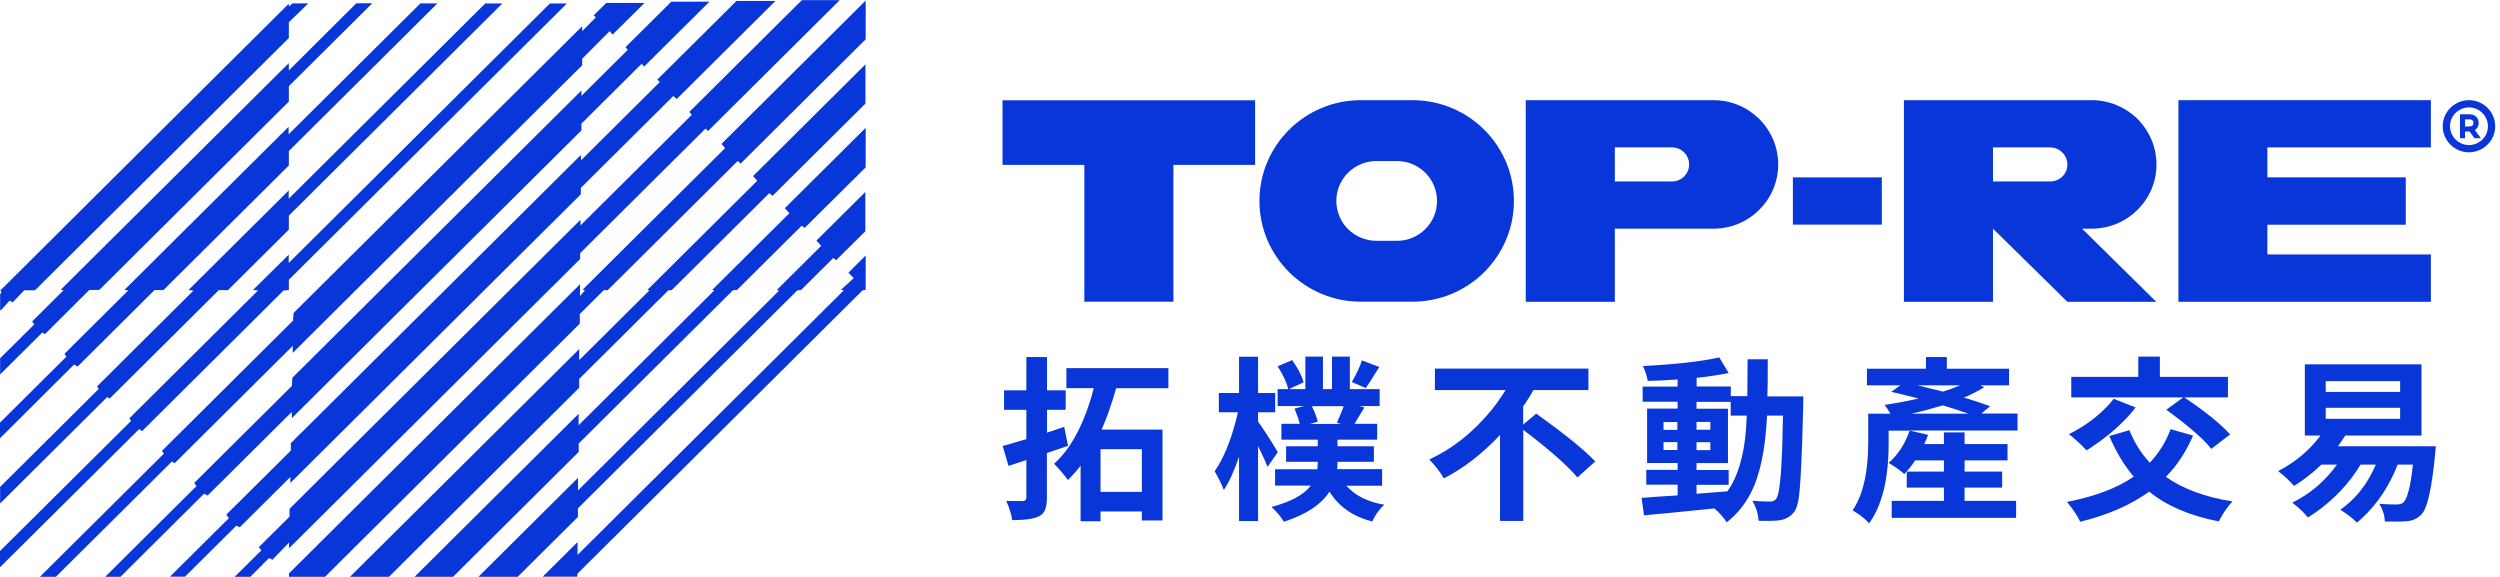 <svg width="208" height="48" viewBox="0 0 208 48" fill="none" xmlns="http://www.w3.org/2000/svg">
<g id="_&#229;&#156;&#150;&#229;&#177;&#164;_2" clip-path="url(#clip0_2209_50994)">
<g id="Group">
<path id="Vector" d="M24.05 45.623V45.138C23.582 45.623 23.123 46.098 22.664 46.574C22.634 46.554 22.605 46.535 22.576 46.516C22.508 46.486 22.439 46.467 22.371 46.438C21.853 46.962 21.336 47.476 20.828 47.99H19.52C20.252 47.263 20.994 46.525 21.746 45.788C21.726 45.768 21.707 45.739 21.687 45.72C21.639 45.652 21.58 45.584 21.531 45.526C22.39 44.672 23.25 43.828 24.09 42.984V42.334C32.184 34.29 40.24 26.285 48.296 18.28V18.756C51.372 15.699 54.468 12.623 57.563 9.548C57.514 9.499 57.417 9.392 57.348 9.315C60.454 6.229 63.549 3.153 66.713 0.01H69.867C66.254 3.6 62.592 7.238 58.921 10.887L58.969 10.955C58.872 10.867 58.774 10.77 58.696 10.702C55.239 14.137 51.782 17.582 48.267 21.065V21.55C40.172 29.594 32.126 37.589 24.041 45.623H24.05Z" fill="#0936D8"/>
<path id="Vector_2" d="M61.616 13.613C61.538 13.536 61.45 13.458 61.382 13.39C57.759 16.99 54.146 20.58 50.533 24.17L50.484 24.131C50.386 24.131 50.289 24.141 50.221 24.151C49.566 24.801 48.922 25.441 48.238 26.13V26.926C41.149 33.97 34.099 40.975 27.039 47.991H24.041V47.709C32.126 39.675 40.182 31.67 48.258 23.646V24.626C48.414 24.451 48.541 24.306 48.668 24.16C48.648 24.16 48.57 24.131 48.473 24.102C52.427 20.172 56.363 16.262 60.327 12.323C60.2 12.187 60.102 12.061 60.024 11.974C64.038 7.986 68.041 4.008 72.025 0.049V3.27C68.559 6.715 65.102 10.149 61.626 13.604L61.616 13.613Z" fill="#0936D8"/>
<path id="Vector_3" d="M54.966 6.909C54.869 6.802 54.771 6.695 54.693 6.618C56.861 4.464 59.029 2.31 61.274 0.078H64.516C61.802 2.776 59.058 5.502 56.304 8.238C56.226 8.17 56.119 8.073 56.021 7.986C53.472 10.518 50.924 13.051 48.326 15.632V16.166C40.241 24.199 32.195 32.195 24.158 40.18V39.685C22.752 41.082 21.346 42.48 19.95 43.867C19.813 43.809 19.745 43.78 19.657 43.741C18.241 45.158 16.815 46.574 15.389 47.981H14.14C15.761 46.37 17.401 44.74 19.042 43.11C19.022 43.081 19.003 43.062 18.983 43.033C18.934 42.965 18.885 42.897 18.827 42.819C20.623 41.034 22.41 39.258 24.197 37.492V36.871C32.263 28.857 40.29 20.881 48.326 12.896C48.326 13.06 48.346 13.226 48.346 13.332C50.504 11.188 52.691 9.014 54.879 6.841C54.898 6.86 54.927 6.88 54.947 6.899L54.966 6.909Z" fill="#0936D8"/>
<path id="Vector_4" d="M16.288 40.365C16.248 40.306 16.2 40.239 16.16 40.18C18.885 37.483 21.599 34.786 24.285 32.108C24.304 31.836 24.314 31.613 24.324 31.428C32.351 23.453 40.358 15.496 48.375 7.53V7.977C49.644 6.715 50.933 5.434 52.232 4.144C52.193 4.105 52.105 4.008 52.036 3.931C53.286 2.689 54.536 1.447 55.855 0.137H59.028C57.27 1.883 55.454 3.688 53.628 5.502C53.648 5.532 53.667 5.561 53.687 5.599C53.579 5.493 53.462 5.396 53.374 5.318C51.724 6.958 50.074 8.598 48.375 10.286V10.849C40.328 18.844 32.312 26.81 24.275 34.795V34.271C21.931 36.6 19.608 38.909 17.274 41.228C17.244 41.209 17.215 41.19 17.186 41.18C17.127 41.151 17.059 41.112 16.981 41.073C14.657 43.382 12.333 45.692 10.018 47.991H8.749C11.278 45.478 13.807 42.965 16.346 40.442C16.326 40.413 16.307 40.384 16.278 40.355L16.288 40.365Z" fill="#0936D8"/>
<path id="Vector_5" d="M24.354 29.37V28.778C21.063 32.048 17.792 35.299 14.53 38.539C14.433 38.481 14.374 38.442 14.306 38.394C11.083 41.596 7.861 44.798 4.648 47.99H3.32C6.758 44.575 10.195 41.159 13.632 37.744C13.554 37.627 13.505 37.569 13.476 37.511C17.128 33.882 20.77 30.263 24.383 26.673C24.402 26.411 24.412 26.207 24.422 26.042C32.439 18.076 40.427 10.139 48.434 2.183V2.59C48.805 2.212 49.176 1.843 49.566 1.455C49.537 1.426 49.459 1.339 49.401 1.271C49.723 0.95 50.045 0.63 50.445 0.242H53.629C52.779 1.086 51.881 1.979 50.963 2.881C50.914 2.813 50.816 2.697 50.728 2.59C49.967 3.347 49.234 4.094 48.434 4.89V5.433C40.388 13.428 32.38 21.385 24.354 29.36V29.37Z" fill="#0936D8"/>
<path id="Vector_6" d="M32.351 47.99H29.119C35.466 41.683 41.843 35.347 48.19 29.04V29.962C50.133 28.031 52.086 26.09 54.029 24.16C54.029 24.16 53.941 24.14 53.863 24.121C56.91 21.093 59.947 18.076 63.003 15.039C62.857 14.874 62.739 14.748 62.651 14.651C65.776 11.546 68.901 8.441 72.006 5.355V8.616C69.428 11.177 66.85 13.739 64.272 16.3C64.194 16.232 64.106 16.155 64.009 16.067C61.294 18.765 58.589 21.453 55.894 24.131C55.767 24.14 55.67 24.15 55.601 24.16C53.131 26.614 50.67 29.059 48.19 31.524V32.261C42.897 37.52 37.644 42.741 32.361 47.99H32.351Z" fill="#0936D8"/>
<path id="Vector_7" d="M59.429 24.16C59.429 24.16 59.341 24.141 59.253 24.122C61.401 21.987 63.53 19.872 65.678 17.737C65.522 17.563 65.395 17.436 65.297 17.32C67.543 15.088 69.779 12.866 72.025 10.635V13.924C70.336 15.593 68.656 17.271 66.948 18.96C66.869 18.902 66.781 18.834 66.703 18.776C64.897 20.57 63.09 22.366 61.323 24.122C61.147 24.141 61.05 24.151 60.981 24.151C56.694 28.41 52.437 32.641 48.15 36.9V37.599C44.654 41.073 41.188 44.517 37.692 47.991H34.489C39.03 43.479 43.6 38.938 48.141 34.426V35.377C51.91 31.632 55.679 27.886 59.429 24.16Z" fill="#0936D8"/>
<path id="Vector_8" d="M24.031 5.259V5.86C25.926 3.968 27.8 2.105 29.646 0.271H30.974C28.66 2.571 26.316 4.9 24.031 7.17V8.451C18.768 13.681 13.534 18.881 8.261 24.121H7.431C6.191 25.353 4.97 26.576 3.74 27.799C3.662 27.75 3.603 27.711 3.525 27.663C2.363 28.817 1.211 29.972 0.01 31.156V29.807C0.947 28.875 1.894 27.934 2.851 26.993C2.793 26.906 2.744 26.848 2.676 26.741C3.535 25.887 4.414 25.023 5.293 24.14C5.185 24.131 5.087 24.121 5.048 24.111C11.366 17.834 17.704 11.537 24.041 5.239L24.031 5.259Z" fill="#0936D8"/>
<path id="Vector_9" d="M34.987 0.281H36.394C32.263 4.385 28.123 8.499 24.031 12.565V13.768C20.555 17.222 17.098 20.657 13.602 24.131H12.86C10.712 26.265 8.593 28.381 6.455 30.496C6.357 30.438 6.289 30.399 6.162 30.331C4.111 32.368 2.06 34.416 0 36.463V35.163C1.836 33.339 3.681 31.505 5.527 29.671C5.478 29.593 5.429 29.535 5.361 29.438C7.119 27.692 8.886 25.936 10.673 24.16C10.536 24.14 10.429 24.131 10.351 24.121C14.901 19.6 19.451 15.078 24.012 10.547V11.178C27.703 7.51 31.374 3.862 34.987 0.271V0.281Z" fill="#0936D8"/>
<path id="Vector_10" d="M24.031 17.941V19.105C22.332 20.793 20.662 22.452 18.963 24.141H18.202C15.165 27.158 12.147 30.156 9.12 33.164C9.042 33.116 8.984 33.077 8.915 33.038C5.947 35.978 2.998 38.918 0.01 41.887V40.509C2.734 37.802 5.468 35.085 8.212 32.359C8.163 32.281 8.124 32.223 8.076 32.145C10.732 29.506 13.388 26.867 16.092 24.179C15.907 24.16 15.78 24.141 15.682 24.131C18.456 21.375 21.229 18.62 24.021 15.845V16.534C29.49 11.09 34.958 5.666 40.368 0.291H41.793C35.866 6.181 29.939 12.07 24.031 17.941Z" fill="#0936D8"/>
<path id="Vector_11" d="M21.483 24.16C21.287 24.141 21.151 24.131 21.043 24.131C22.039 23.151 23.025 22.171 24.021 21.191V21.88C31.287 14.661 38.551 7.442 45.748 0.291H47.164C39.45 7.956 31.726 15.631 24.031 23.277V24.131C23.875 24.141 23.729 24.16 23.592 24.17C19.666 28.07 15.751 31.961 11.825 35.862C11.727 35.803 11.669 35.765 11.571 35.706C7.724 39.529 3.877 43.352 0 47.195V45.846C3.613 42.256 7.255 38.637 10.907 35.017C10.858 34.95 10.819 34.891 10.761 34.804C14.315 31.272 17.87 27.74 21.473 24.16H21.483Z" fill="#0936D8"/>
<path id="Vector_12" d="M2.92 24.15H2.021C1.699 24.48 1.377 24.82 1.055 25.159C0.967 25.101 0.908 25.062 0.81 25.004C0.566 25.276 0.312 25.547 0.068 25.819C0.049 25.809 0.029 25.8 0.01 25.79V24.48C0.01 24.48 0.068 24.393 0.127 24.315C0.088 24.257 0.049 24.199 0.029 24.17C8.017 16.213 16.005 8.276 24.012 0.32C24.021 0.378 24.041 0.446 24.051 0.534C24.158 0.436 24.246 0.359 24.334 0.281H25.652C25.096 0.825 24.549 1.349 24.031 1.853V3.163C16.991 10.159 9.97 17.135 2.92 24.141V24.15Z" fill="#0936D8"/>
<path id="Vector_13" d="M48.082 42.324V43.013C46.403 44.681 44.743 46.331 43.073 47.99H39.802C42.555 45.254 45.329 42.498 48.092 39.752V40.8C53.678 35.25 59.253 29.71 64.819 24.179C64.79 24.179 64.702 24.15 64.624 24.131C65.854 22.908 67.085 21.695 68.325 20.453C68.159 20.269 68.032 20.133 67.924 20.017C69.291 18.658 70.649 17.31 71.996 15.971V19.241C71.186 20.046 70.375 20.851 69.555 21.657C69.487 21.598 69.409 21.53 69.331 21.462C68.422 22.365 67.524 23.258 66.645 24.131C66.499 24.15 66.401 24.16 66.333 24.16C60.239 30.215 54.166 36.25 48.053 42.324H48.082Z" fill="#0936D8"/>
<path id="Vector_14" d="M72.025 21.25V24.112C71.927 24.132 71.83 24.141 71.771 24.151C63.862 32.011 55.962 39.86 48.043 47.729C48.043 47.778 48.033 47.875 48.023 47.981H45.152C46.109 47.021 47.086 46.06 48.053 45.1V46.167C55.435 38.832 62.817 31.496 70.199 24.161C70.18 24.161 70.102 24.132 69.975 24.103C70.336 23.773 70.678 23.462 71.029 23.142C70.844 22.948 70.707 22.802 70.59 22.686C71.078 22.201 71.547 21.735 72.025 21.25Z" fill="#0936D8"/>
</g>
<g id="Group_2">
<g id="Group_3">
<path id="Vector_15" d="M104.425 8.344V13.719H97.629V25.101H90.217V13.719H83.411V8.344H104.425Z" fill="#0936D8"/>
<path id="Vector_16" d="M174.029 19.026C177.007 19.026 179.419 16.63 179.419 13.69C179.419 12.215 178.814 10.876 177.847 9.896C176.861 8.936 175.513 8.334 174.029 8.334H158.405V25.11H165.817V19.026L172.008 25.11H179.4L173.228 19.026H174.029ZM165.817 12.264H170.572C171.353 12.264 172.008 12.904 172.008 13.69C172.008 14.476 171.363 15.097 170.572 15.097H165.817V12.264Z" fill="#0936D8"/>
<path id="Vector_17" d="M188.647 12.264V14.757H200.16V18.697H188.647V21.171H202.249V25.11H181.245V8.334H202.249V12.264H188.647Z" fill="#0936D8"/>
<path id="Vector_18" d="M117.519 8.334H113.223C108.565 8.334 104.786 12.089 104.786 16.717C104.786 21.346 108.565 25.101 113.223 25.101H117.519C122.177 25.101 125.956 21.346 125.956 16.717C125.956 12.089 122.177 8.334 117.519 8.334ZM116.221 20.036H114.522C112.676 20.036 111.182 18.551 111.182 16.717C111.182 14.883 112.676 13.399 114.522 13.399H116.221C118.066 13.399 119.56 14.883 119.56 16.717C119.56 18.551 118.066 20.036 116.221 20.036Z" fill="#0936D8"/>
<path id="Vector_19" d="M126.942 8.334V25.11H134.354V19.026H142.566C145.535 19.026 147.946 16.63 147.946 13.68C147.946 10.731 145.535 8.334 142.566 8.334H126.942ZM139.109 15.097H134.354V12.264H139.109C139.9 12.264 140.535 12.894 140.535 13.68C140.535 14.466 139.9 15.097 139.109 15.097Z" fill="#0936D8"/>
<path id="Vector_20" d="M156.569 14.758H149.167V18.688H156.569V14.758Z" fill="#0936D8"/>
<g id="Group_4">
<path id="Vector_21" d="M207.6 10.507C207.6 11.701 206.614 12.671 205.413 12.671C204.212 12.671 203.235 11.691 203.235 10.498C203.235 9.304 204.222 8.334 205.423 8.334C206.624 8.334 207.6 9.314 207.6 10.507ZM203.841 10.498C203.841 11.332 204.515 12.06 205.413 12.07C206.253 12.07 206.995 11.4 206.995 10.507C206.995 9.673 206.321 8.945 205.423 8.936C204.583 8.936 203.841 9.605 203.841 10.498Z" fill="#0936D8"/>
<path id="Vector_22" d="M204.671 11.487V9.508C204.671 9.508 204.69 9.508 204.7 9.508C204.954 9.508 205.208 9.508 205.472 9.508C205.618 9.508 205.755 9.547 205.882 9.615C206.048 9.702 206.155 9.847 206.204 10.032C206.253 10.245 206.233 10.439 206.116 10.624C206.077 10.682 206.018 10.73 205.96 10.789C205.95 10.798 205.931 10.808 205.911 10.827C206.077 11.051 206.233 11.274 206.409 11.497H206.282C206.165 11.497 206.048 11.497 205.921 11.497C205.891 11.497 205.872 11.497 205.852 11.468C205.735 11.303 205.608 11.138 205.491 10.973C205.491 10.963 205.472 10.944 205.452 10.944C205.335 10.944 205.218 10.944 205.091 10.944V11.497H204.671V11.487ZM205.101 10.527C205.247 10.527 205.393 10.527 205.54 10.507C205.638 10.507 205.725 10.459 205.765 10.352C205.784 10.294 205.784 10.236 205.784 10.177C205.784 10.08 205.735 10.012 205.647 9.974C205.608 9.954 205.569 9.935 205.52 9.935C205.374 9.935 205.237 9.935 205.091 9.935V10.517L205.101 10.527Z" fill="#0936D8"/>
</g>
</g>
<g id="Group_5">
<path id="Vector_23" d="M88.538 35.502L88.86 37.093C87.893 37.423 87.307 37.627 87.102 37.694V41.42C87.102 42.119 86.956 42.575 86.673 42.808C86.604 42.856 86.536 42.905 86.458 42.944C86.057 43.167 85.305 43.274 84.212 43.274C84.163 42.847 83.997 42.313 83.724 41.682C84.114 41.692 84.583 41.692 85.11 41.692C85.296 41.673 85.384 41.585 85.393 41.42V38.277C84.505 38.568 84.007 38.733 83.909 38.762L83.421 37.103C83.626 37.054 83.968 36.957 84.446 36.812C84.856 36.685 85.179 36.598 85.393 36.54V34.095H83.538V32.474H85.393V29.709H87.112V32.474H88.665V34.095H87.112V35.996C87.278 35.948 87.512 35.861 87.835 35.754C88.147 35.637 88.391 35.56 88.557 35.511L88.538 35.502ZM97.209 32.3H92.864C92.453 33.726 92.043 34.881 91.653 35.744H96.721V43.303H95.002V42.556H91.565V43.371H89.905V38.752C89.573 39.179 89.221 39.577 88.85 39.936C88.528 39.489 88.147 39.043 87.698 38.587C88.987 37.423 89.993 35.647 90.735 33.251C90.832 32.93 90.92 32.61 90.998 32.29H88.723V30.631H97.209V32.29V32.3ZM95.002 40.925V37.374H91.565V40.925H95.002Z" fill="#0936D8"/>
<path id="Vector_24" d="M106.31 37.626L105.461 38.839C105.304 38.441 105.041 37.859 104.67 37.112V43.351H103.088V37.995C102.668 39.227 102.238 40.149 101.818 40.77C101.672 40.362 101.418 39.839 101.057 39.208C101.76 38.208 102.346 36.821 102.814 35.045C102.883 34.793 102.941 34.541 102.99 34.298H101.408V32.697H103.088V29.68H104.67V32.697H106.095V34.298H104.67V35.074C105.168 35.773 105.714 36.617 106.31 37.617V37.626ZM114.991 40.411H112.013C112.755 41.236 113.8 41.769 115.167 41.992C114.757 42.381 114.434 42.827 114.2 43.322C114.2 43.351 114.181 43.37 114.171 43.39C112.56 42.972 111.368 42.138 110.616 40.906C109.923 41.983 108.654 42.817 106.818 43.409C106.593 43.021 106.252 42.604 105.783 42.177C107.384 41.76 108.478 41.168 109.064 40.401H106.086V39.043H109.601L109.64 38.47V38.422H107.003V37.131H109.64V36.578H106.613V35.259H108.136C108.058 34.91 107.912 34.492 107.706 33.997L108.488 33.784H106.3V32.377H107.179C107.052 31.824 106.759 31.193 106.3 30.475L107.511 29.961C108.009 30.679 108.331 31.29 108.458 31.805L107.238 32.377H108.605V29.67H110.07V32.377H110.821V29.67H112.306V32.377H114.786V33.784H113.116L113.517 33.9C113.292 34.279 113.019 34.735 112.696 35.259H114.581V36.578H111.28V37.131H114.307V38.422H111.28V38.48C111.28 38.616 111.28 38.8 111.251 39.033H114.991V40.392V40.411ZM111.798 33.794H109.152C109.415 34.356 109.572 34.783 109.64 35.084L109.005 35.269H111.593L111.232 35.171C111.485 34.599 111.681 34.143 111.788 33.803L111.798 33.794ZM113.302 29.98L114.757 30.534C114.093 31.591 113.722 32.183 113.634 32.29L112.472 31.785C112.892 31.048 113.175 30.446 113.311 29.971L113.302 29.98Z" fill="#0936D8"/>
<path id="Vector_25" d="M126.728 35.327L127.812 34.415C130.243 36.152 131.874 37.481 132.723 38.393L131.239 39.723C130.419 38.743 128.925 37.423 126.738 35.764V43.342H124.804V36.191C123.32 37.763 121.758 38.966 120.127 39.8C119.814 39.257 119.404 38.733 118.916 38.228C120.849 37.336 122.558 35.977 124.052 34.163C124.511 33.6 124.912 33.028 125.263 32.455H119.385V30.67H132.157V32.455H127.577C127.353 32.873 127.07 33.328 126.728 33.804V35.337V35.327Z" fill="#0936D8"/>
<path id="Vector_26" d="M147.038 32.979H150.036C150.036 32.979 150.036 33.241 150.026 33.746C149.929 38.054 149.792 40.683 149.626 41.634C149.538 42.061 149.431 42.371 149.304 42.546C149.05 42.905 148.698 43.138 148.269 43.245C148.22 43.245 148.181 43.264 148.142 43.274C147.839 43.332 147.243 43.351 146.325 43.332H146.316C146.277 42.74 146.101 42.187 145.798 41.663C146.335 41.712 146.833 41.731 147.282 41.731C147.507 41.731 147.673 41.644 147.79 41.488C148.044 41.178 148.21 39.577 148.298 36.695C148.298 36.074 148.327 35.366 148.347 34.58H147.019C146.882 37.404 146.433 39.558 145.652 41.042C145.154 42.003 144.49 42.808 143.66 43.458C143.406 43.06 143.074 42.672 142.634 42.303C139.392 42.633 137.439 42.818 136.785 42.876L136.58 41.42C137.752 41.333 138.748 41.265 139.578 41.217V40.324H136.971V39.092H139.578V38.519H137.039V33.998H139.578V33.425H136.668V32.164H139.578V31.572C138.64 31.64 137.81 31.679 137.088 31.689C137.019 31.291 136.893 30.883 136.697 30.456C139.402 30.311 141.521 30.078 143.044 29.738L143.826 31.038C142.976 31.203 142.097 31.339 141.16 31.436V32.154H144.001V32.96H145.378C145.378 32.3 145.398 31.281 145.398 29.893H147.077C147.077 31.281 147.077 32.309 147.048 32.96L147.038 32.979ZM138.406 35.114V35.764H139.558V35.114H138.406ZM138.406 37.442H139.558V36.783H138.406V37.442ZM141.15 40.334V41.081C141.824 41.032 142.673 40.965 143.718 40.877C144.577 39.693 145.085 37.976 145.271 35.725C145.29 35.366 145.31 34.978 145.329 34.58H143.992V33.435H141.15V34.008H143.767V38.529H141.15V39.102H143.826V40.334H141.15ZM141.15 35.754H142.302V35.104H141.15V35.754ZM142.302 36.792H141.15V37.452H142.302V36.792Z" fill="#0936D8"/>
<path id="Vector_27" d="M159.323 38.325C159.059 38.742 158.756 39.111 158.434 39.441C158.053 39.092 157.614 38.791 157.135 38.51C157.917 37.83 158.493 36.938 158.883 35.831H157.135V36.879C157.135 39.858 156.579 42.08 155.505 43.545C155.241 43.225 154.851 42.905 154.323 42.575C154.245 42.526 154.187 42.488 154.138 42.459C154.997 41.197 155.427 39.334 155.436 36.86V34.415H157.282C157.135 34.163 156.979 33.91 156.803 33.687C157.673 33.561 158.62 33.386 159.626 33.154C158.59 32.892 157.829 32.707 157.35 32.6L158.112 32.057H155.329V30.679H160.241V29.709H161.979V30.679H167.154V32.057H164.762L165.074 32.222C164.586 32.532 164.02 32.824 163.395 33.076C163.981 33.251 164.713 33.483 165.582 33.794L164.85 34.405H167.857V35.822H158.874L160.416 36.181C160.319 36.453 160.211 36.714 160.094 36.947H161.735V35.977H163.453V36.947H167.027V38.306H163.453V39.237H166.578V40.566H163.453V41.673H167.74V43.089H157.389V41.673H161.735V40.566H158.639V39.237H161.735V38.306H159.313L159.323 38.325ZM161.637 33.726C160.739 33.998 159.87 34.23 159.03 34.415H163.766C162.877 34.104 162.164 33.881 161.637 33.726ZM161.657 32.581C162.106 32.445 162.584 32.27 163.082 32.057H159.528C160.133 32.203 160.846 32.377 161.657 32.581Z" fill="#0936D8"/>
<path id="Vector_28" d="M180.58 35.705L182.465 36.239C181.879 37.587 181.127 38.742 180.2 39.674C181.615 40.673 183.471 41.362 185.746 41.721C185.336 42.148 184.965 42.672 184.652 43.293C184.633 43.322 184.623 43.351 184.613 43.38C182.221 42.924 180.287 42.099 178.813 40.906C177.28 42.012 175.366 42.846 173.071 43.409C172.876 42.972 172.534 42.449 172.036 41.837C172.007 41.808 171.987 41.779 171.968 41.76C174.302 41.304 176.157 40.605 177.524 39.654C176.733 38.732 176.059 37.607 175.493 36.278L177.163 35.792C177.583 36.831 178.149 37.733 178.862 38.499C179.623 37.694 180.2 36.772 180.59 35.715L180.58 35.705ZM175.864 33.182L177.68 33.9C176.811 35.036 175.649 36.093 174.204 37.073C173.989 37.219 173.794 37.355 173.598 37.471C173.11 36.947 172.622 36.501 172.134 36.122C173.423 35.482 174.507 34.677 175.405 33.716C175.581 33.522 175.727 33.347 175.864 33.173V33.182ZM180.239 34.085L181.645 33.066H172.329V31.358H177.905V29.67H179.702V31.358H185.365V33.066H181.733C183.471 34.23 184.721 35.239 185.492 36.084L185.551 36.142L183.979 37.345C183.354 36.539 182.104 35.453 180.229 34.085H180.239Z" fill="#0936D8"/>
<path id="Vector_29" d="M194.505 37.132H202.659C202.659 37.132 202.64 37.374 202.6 37.821C202.337 40.479 201.995 42.09 201.575 42.662C201.536 42.721 201.497 42.769 201.458 42.808C201.136 43.138 200.745 43.322 200.267 43.361C199.905 43.4 199.29 43.409 198.421 43.39C198.402 42.876 198.245 42.381 197.962 41.915C198.382 41.954 198.87 41.973 199.427 41.973C199.681 41.964 199.857 41.906 199.974 41.789C200.306 41.459 200.569 40.411 200.755 38.655H199.485C198.802 40.411 197.825 41.886 196.546 43.089C196.39 43.235 196.244 43.361 196.097 43.477C195.726 43.109 195.287 42.769 194.789 42.459C194.759 42.439 194.74 42.429 194.72 42.41C195.98 41.527 196.956 40.295 197.64 38.723C197.64 38.694 197.659 38.674 197.669 38.655H196.4C195.453 40.227 194.183 41.566 192.601 42.672C192.396 42.808 192.201 42.934 192.015 43.06C191.722 42.682 191.322 42.294 190.824 41.906C190.785 41.867 190.756 41.837 190.726 41.818C192.172 41.1 193.373 40.091 194.339 38.781C194.379 38.733 194.408 38.694 194.437 38.655H193.138C192.406 39.354 191.654 39.946 190.863 40.431C190.443 39.955 190.014 39.557 189.594 39.237C189.574 39.218 189.555 39.208 189.535 39.198C190.971 38.451 192.133 37.481 193.031 36.278C193.031 36.258 193.05 36.249 193.06 36.239H191.762V30.311H201.468V36.239H195.121C194.964 36.491 194.759 36.792 194.505 37.141V37.132ZM193.5 31.708V32.61H199.691V31.708H193.5ZM193.5 33.93V34.842H199.691V33.93H193.5Z" fill="#0936D8"/>
</g>
</g>
</g>
<defs>
<clipPath id="clip0_2209_50994">
<rect width="207.6" height="48" fill="white"/>
</clipPath>
</defs>
</svg>
